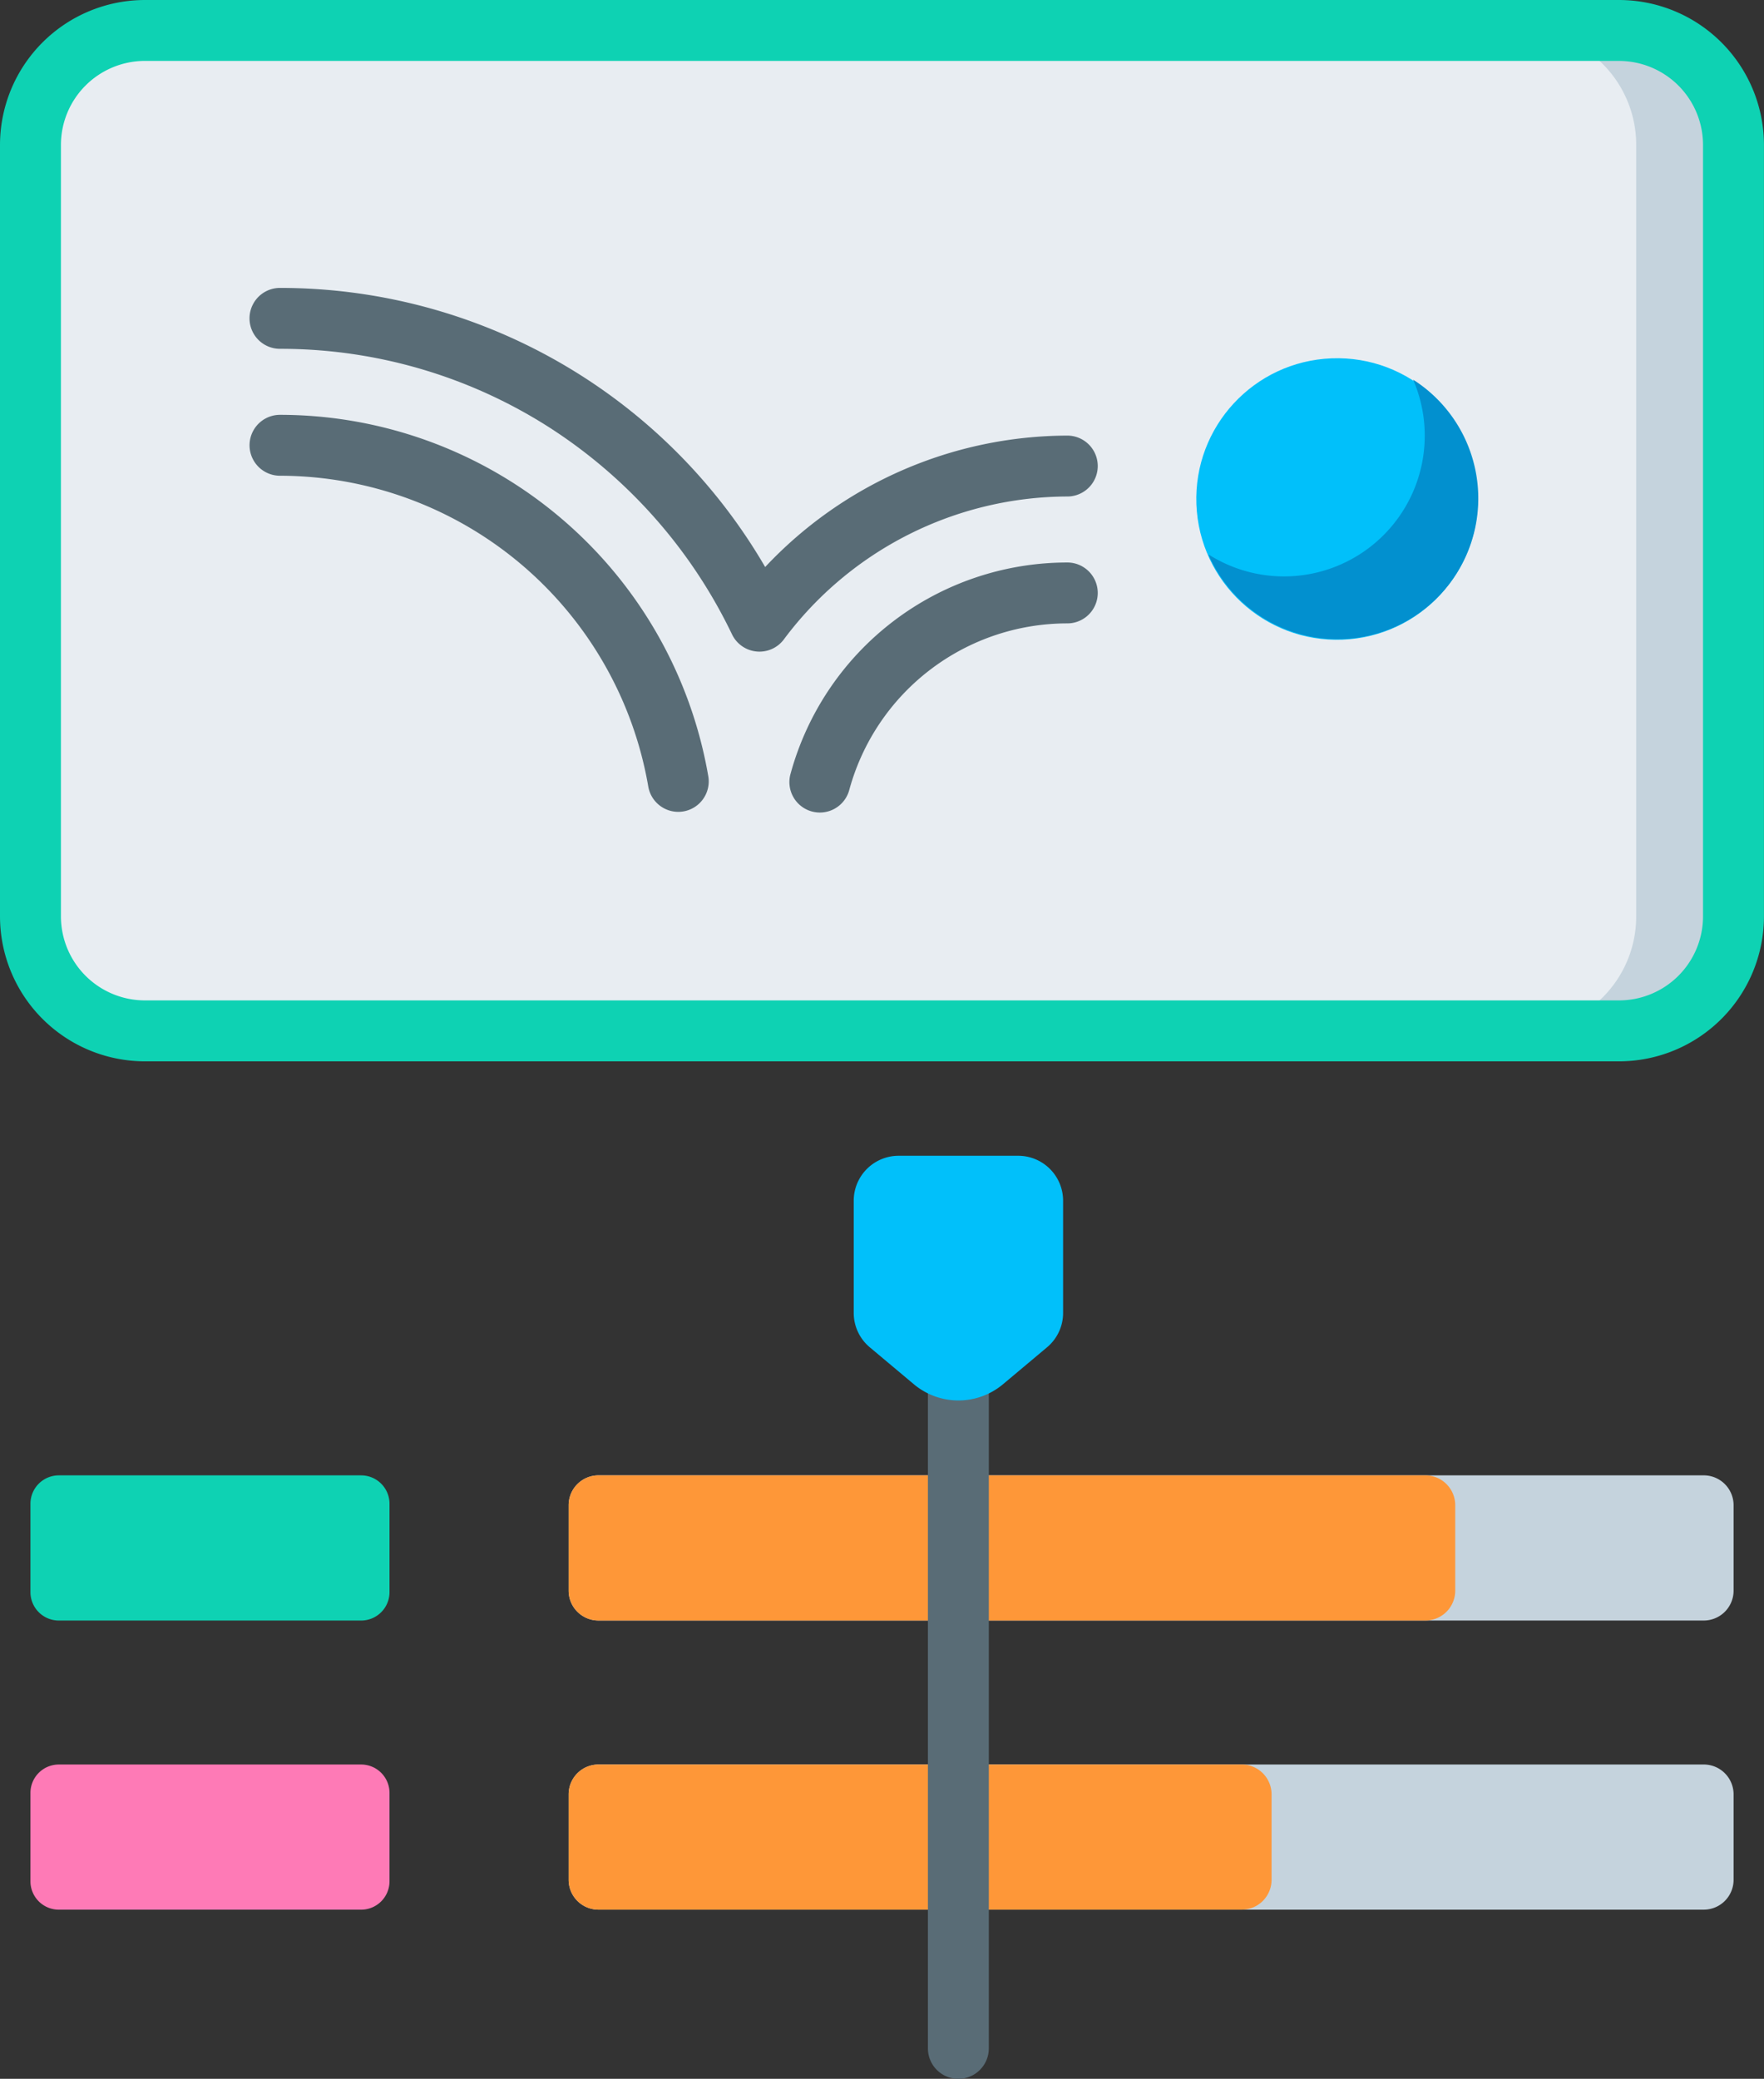 <svg xmlns="http://www.w3.org/2000/svg" width="105.095" height="123.833" viewBox="0 0 105.095 123.833">
  <rect x="0" y="0" width="105.095" height="123.833" fill="#333333" stroke="none"/>
  <g id="motion" transform="translate(-38.738)">
    <g id="Group_26" data-name="Group 26" transform="translate(38.738 0)">
      <path id="Path_63" data-name="Path 63" d="M178.8,365.149v5.09a1.779,1.779,0,0,0,1.779,1.779h65.847a1.779,1.779,0,0,0,1.779-1.779v-5.09a1.779,1.779,0,0,0-1.779-1.779H180.576A1.779,1.779,0,0,0,178.8,365.149Z" transform="translate(-144.922 -275.485)" fill="#c5d3dd"/>
      <path id="Path_64" data-name="Path 64" d="M178.8,365.149v5.09a1.779,1.779,0,0,0,1.779,1.779h49.263a1.779,1.779,0,0,0,1.779-1.779v-5.09a1.779,1.779,0,0,0-1.779-1.779H180.576A1.779,1.779,0,0,0,178.8,365.149Z" transform="translate(-144.922 -275.485)" fill="#fe9738"/>
      <path id="Path_65" data-name="Path 65" d="M46.239,365.063v5.264a1.692,1.692,0,0,0,1.692,1.692H65.939a1.692,1.692,0,0,0,1.692-1.692v-5.264a1.692,1.692,0,0,0-1.692-1.692H47.931A1.692,1.692,0,0,0,46.239,365.063Z" transform="translate(-44.425 -275.485)" fill="#0ed2b3"/>
      <path id="Path_66" data-name="Path 66" d="M178.8,436.363v5.09a1.779,1.779,0,0,0,1.779,1.779h65.847a1.779,1.779,0,0,0,1.779-1.779v-5.09a1.779,1.779,0,0,0-1.779-1.779H180.576A1.779,1.779,0,0,0,178.8,436.363Z" transform="translate(-144.922 -329.475)" fill="#c5d3dd"/>
      <path id="Path_67" data-name="Path 67" d="M178.8,436.363v5.09a1.779,1.779,0,0,0,1.779,1.779H218.9a1.779,1.779,0,0,0,1.779-1.779v-5.09a1.779,1.779,0,0,0-1.779-1.779H180.576A1.779,1.779,0,0,0,178.8,436.363Z" transform="translate(-144.922 -329.475)" fill="#fe9738"/>
      <path id="Path_68" data-name="Path 68" d="M46.239,436.277v5.264a1.692,1.692,0,0,0,1.692,1.692H65.939a1.692,1.692,0,0,0,1.692-1.692v-5.264a1.692,1.692,0,0,0-1.692-1.692H47.931A1.692,1.692,0,0,0,46.239,436.277Z" transform="translate(-44.425 -329.475)" fill="#fe7ab6"/>
      <path id="Path_69" data-name="Path 69" d="M269.126,361.256a1.814,1.814,0,0,1-1.814-1.814V314.979a1.814,1.814,0,1,1,3.628,0v44.463A1.814,1.814,0,0,1,269.126,361.256Z" transform="translate(-212.029 -237.422)" fill="#596c76"/>
      <path id="Path_70" data-name="Path 70" d="M258.822,284.658H251.7a2.678,2.678,0,0,0-2.675,2.675v6.684a2.668,2.668,0,0,0,.958,2.051l2.624,2.2a4.133,4.133,0,0,0,5.311,0l2.623-2.2a2.669,2.669,0,0,0,.958-2.051v-6.684A2.678,2.678,0,0,0,258.822,284.658Z" transform="translate(-198.162 -215.81)" fill="#01c0fa"/>
      <path id="Path_71" data-name="Path 71" d="M140.889,67.1H53.054a6.816,6.816,0,0,1-6.816-6.816V14.316A6.817,6.817,0,0,1,53.054,7.5h87.834a6.816,6.816,0,0,1,6.816,6.816V60.279a6.816,6.816,0,0,1-6.816,6.816Z" transform="translate(-44.424 -5.686)" fill="#e8edf2"/>
      <path id="Path_72" data-name="Path 72" d="M419.384,7.5h-5.8a6.816,6.816,0,0,1,6.816,6.816V60.279a6.816,6.816,0,0,1-6.816,6.816h5.8a6.816,6.816,0,0,0,6.816-6.816V14.316A6.816,6.816,0,0,0,419.384,7.5Z" transform="translate(-322.919 -5.686)" fill="#c5d3dd"/>
      <path id="Path_73" data-name="Path 73" d="M135.2,63.223H47.368a8.64,8.64,0,0,1-8.63-8.63V8.63A8.64,8.64,0,0,1,47.368,0H135.2a8.64,8.64,0,0,1,8.63,8.63V54.593A8.64,8.64,0,0,1,135.2,63.223ZM47.368,3.628a5.008,5.008,0,0,0-5,5V54.593a5.008,5.008,0,0,0,5,5H135.2a5.008,5.008,0,0,0,5-5V8.63a5.008,5.008,0,0,0-5-5Z" transform="translate(-38.738 0)" fill="#0ed2b3"/>
      <circle id="Ellipse_1" data-name="Ellipse 1" cx="8.386" cy="8.386" r="8.386" transform="translate(70.96 21.664) rotate(-2.178)" fill="#01c0fa"/>
      <path id="Path_74" data-name="Path 74" d="M348.6,93.507A8.385,8.385,0,0,1,336.4,103.913,8.386,8.386,0,1,0,348.6,93.507Z" transform="translate(-264.409 -70.891)" fill="#0290cf"/>
      <g id="Group_25" data-name="Group 25" transform="translate(14.868 17.151)">
        <path id="Path_75" data-name="Path 75" d="M148.932,83.338a1.814,1.814,0,0,0,0-3.628,24.773,24.773,0,0,0-18,7.829,33.419,33.419,0,0,0-28.907-16.626,1.814,1.814,0,0,0,0,3.628,29.706,29.706,0,0,1,16.121,4.73,30.137,30.137,0,0,1,10.813,12.284,1.814,1.814,0,0,0,3.076.31A21.134,21.134,0,0,1,148.932,83.338Z" transform="translate(-100.213 -70.913)" fill="#596c76"/>
        <path id="Path_76" data-name="Path 76" d="M249.765,138.541a17.088,17.088,0,0,0-16.486,12.58,1.814,1.814,0,1,0,3.5.954,13.46,13.46,0,0,1,12.986-9.907,1.814,1.814,0,0,0,0-3.628Z" transform="translate(-201.046 -122.184)" fill="#596c76"/>
        <path id="Path_77" data-name="Path 77" d="M118.811,108.364a25.874,25.874,0,0,0-16.785-6.195,1.814,1.814,0,0,0,0,3.628,22.3,22.3,0,0,1,21.943,18.529,1.814,1.814,0,0,0,3.577-.605A25.931,25.931,0,0,0,118.811,108.364Z" transform="translate(-100.212 -94.609)" fill="#596c76"/>
      </g>
    </g>
  </g>
</svg>
